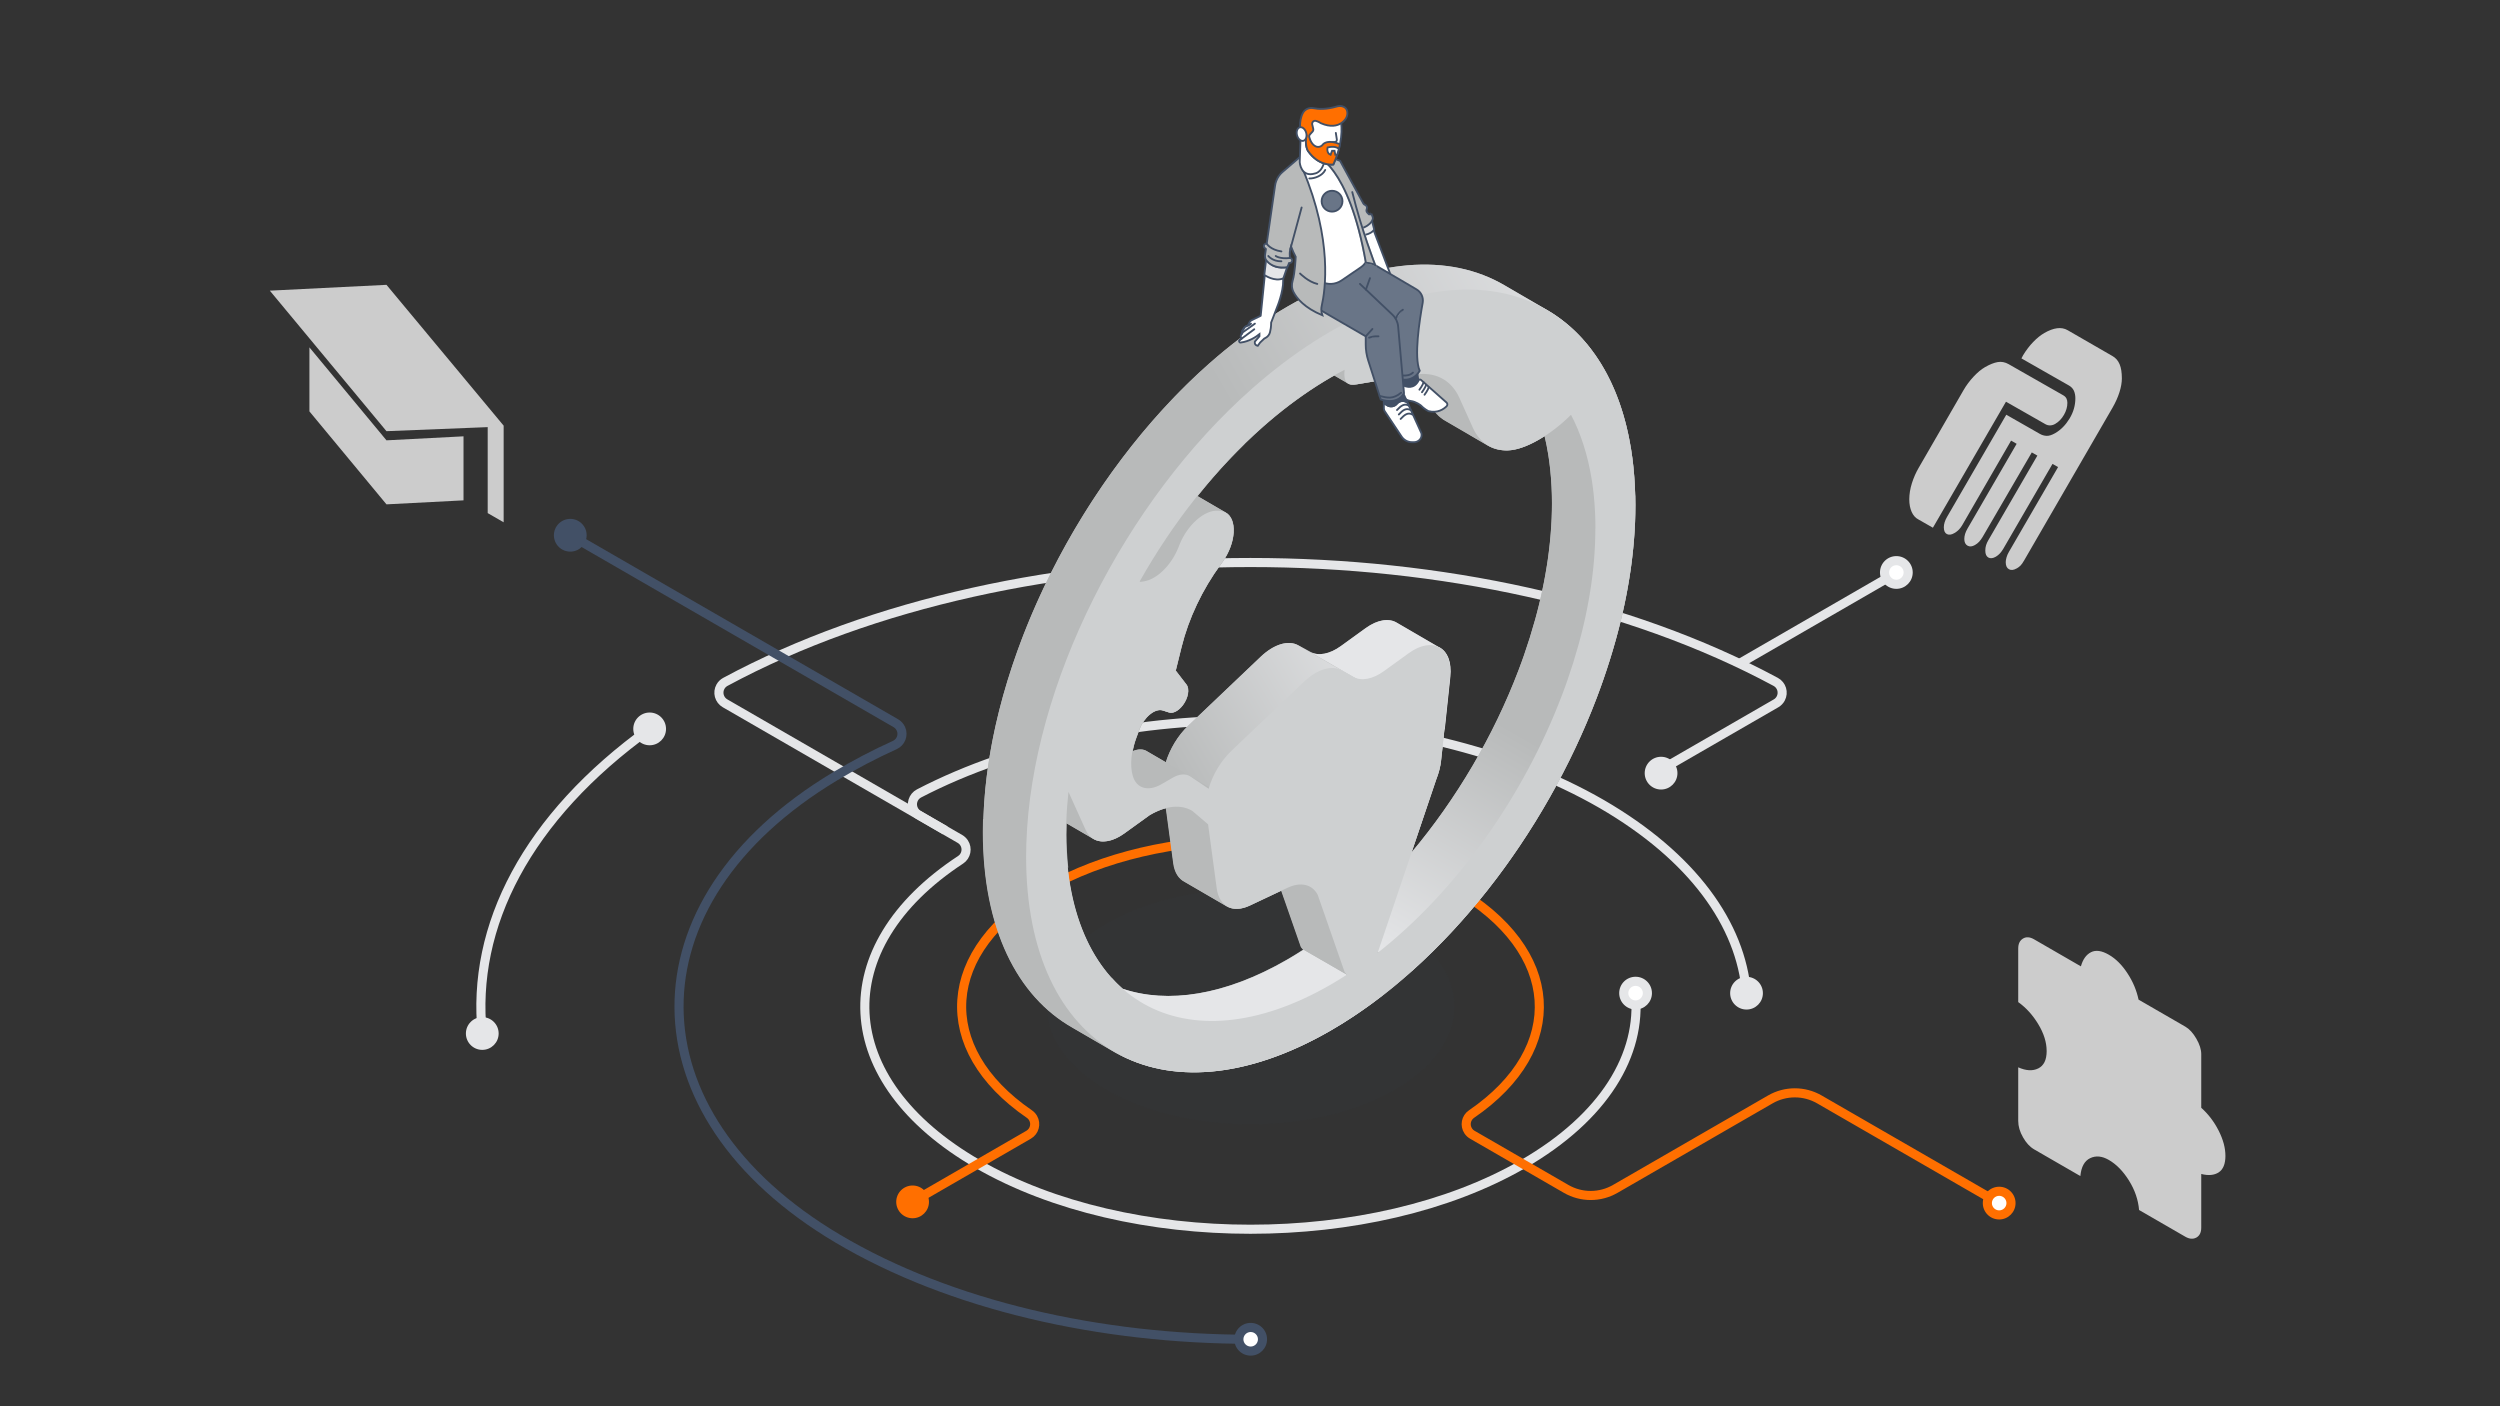 <?xml version="1.0" encoding="UTF-8"?><svg xmlns="http://www.w3.org/2000/svg" xmlns:xlink="http://www.w3.org/1999/xlink" viewBox="0 0 1000 562.5"><rect x="0" y="0" width="1000" height="562.5" fill="#333333" stroke="none"/><defs><style>.cls-1,.cls-2,.cls-3,.cls-4,.cls-5{fill:none;}.cls-2,.cls-3,.cls-4{stroke-width:3.64px;}.cls-2,.cls-3,.cls-4,.cls-6,.cls-7,.cls-8,.cls-9,.cls-10,.cls-11,.cls-5{stroke-miterlimit:10;}.cls-2,.cls-6,.cls-7,.cls-8,.cls-9,.cls-11,.cls-5,.cls-12,.cls-13{stroke:#425066;}.cls-3{stroke:#e5e6e8;}.cls-4{stroke:#ff6f00;}.cls-14{fill:#3a485f;opacity:.05;}.cls-15{fill:url(#linear-gradient);}.cls-16,.cls-6{fill:#fff;}.cls-17,.cls-7{fill:#e5e6e8;}.cls-18,.cls-12{fill:#ff6f00;}.cls-19,.cls-9,.cls-10{fill:#b8baba;}.cls-20{fill:#ced0d1;}.cls-21{fill:#ccc;}.cls-22,.cls-11{fill:#425066;}.cls-23{fill:url(#linear-gradient-3);}.cls-24{fill:url(#linear-gradient-2);}.cls-6,.cls-7,.cls-8,.cls-9,.cls-10,.cls-11,.cls-5,.cls-12,.cls-13{stroke-linecap:round;stroke-width:.75px;}.cls-8,.cls-13{fill:#697587;}.cls-10{stroke:#b8baba;}.cls-12,.cls-13{stroke-linejoin:round;}</style><linearGradient id="linear-gradient" x1="563.94" y1="267.97" x2="474.73" y2="319.47" gradientTransform="matrix(1, 0, 0, 1, 0, 0)" gradientUnits="userSpaceOnUse"><stop offset="0" stop-color="#e5e6e8"/><stop offset="1" stop-color="#b8baba"/></linearGradient><linearGradient id="linear-gradient-2" x1="641.62" y1="95.88" x2="500.45" y2="177.39" xlink:href="#linear-gradient"/><linearGradient id="linear-gradient-3" x1="531.19" y1="369.29" x2="583.16" y2="279.28" xlink:href="#linear-gradient"/></defs><g id="Footer"><g><path class="cls-3" d="M192.91,413.42c-4.47-42.9,17.84-86.54,66.95-121.86m118.24,40.58l-10.66-6.17c-.81-.46-1.48-1.15-1.91-1.98-1.26-2.39-.33-5.35,2.06-6.61,77.95-40.5,198.06-39.09,273.09,4.22,36.38,21.1,55.69,48.16,57.93,75.66"/><path class="cls-3" d="M663.56,308.37l46.85-27.03c.8-.46,1.45-1.13,1.88-1.94,1.28-2.39,.38-5.37-2.01-6.65-118.22-63.66-302.01-63.66-420.14,0-.81,.44-1.48,1.09-1.93,1.88-1.35,2.35-.53,5.35,1.82,6.7l93.96,54.25c.65,.38,1.2,.9,1.62,1.52,1.5,2.26,.9,5.31-1.36,6.81-53.29,34.98-51,88.32,6.86,121.71,60.24,34.77,157.91,34.77,218.14,0,32.5-18.77,47.47-43.81,44.89-68.39"/><path class="cls-2" d="M228.11,214.1l130.24,75.19c.89,.52,1.6,1.3,2.02,2.24,1.11,2.48,0,5.38-2.47,6.49-8.18,3.7-16.14,7.88-23.84,12.49-83.83,50.36-83.05,135.08,1.05,184.95,45.27,26.85,105.14,40.25,165.16,40.25"/><path class="cls-4" d="M799.64,481.24l-71.88-41.47c-6.08-3.51-13.57-3.51-19.64,0l-62.02,35.79c-6.08,3.51-13.57,3.51-19.64,0l-37.52-21.66c-.65-.37-1.2-.88-1.62-1.5-1.52-2.24-.93-5.28,1.31-6.79,38.27-26.21,36.01-65.44-6.73-90.12-45.2-26.04-118.29-26.04-163.42,0-42.76,24.64-44.94,63.91-6.75,90.12,.62,.42,1.13,.97,1.5,1.61,1.35,2.34,.55,5.33-1.79,6.68l-46.49,26.85"/><g><path class="cls-16" d="M500.27,540.44c-2.61,0-4.73-2.12-4.73-4.73s2.12-4.73,4.73-4.73,4.73,2.12,4.73,4.73-2.12,4.73-4.73,4.73Z"/><path class="cls-22" d="M500.27,532.8c1.6,0,2.91,1.31,2.91,2.91s-1.31,2.91-2.91,2.91-2.91-1.31-2.91-2.91,1.31-2.91,2.91-2.91m0-3.64c-3.62,0-6.55,2.93-6.55,6.55s2.93,6.55,6.55,6.55,6.55-2.93,6.55-6.55-2.93-6.55-6.55-6.55h0Z"/></g><circle class="cls-18" cx="365.04" cy="480.75" r="6.55"/><g><path class="cls-16" d="M799.67,485.97c-2.61,0-4.73-2.12-4.73-4.73s2.12-4.73,4.73-4.73,4.73,2.12,4.73,4.73-2.12,4.73-4.73,4.73Z"/><path class="cls-18" d="M799.67,478.33c1.6,0,2.91,1.31,2.91,2.91s-1.31,2.91-2.91,2.91-2.91-1.31-2.91-2.91,1.31-2.91,2.91-2.91m0-3.64c-3.62,0-6.55,2.93-6.55,6.55s2.93,6.55,6.55,6.55,6.55-2.93,6.55-6.55-2.93-6.55-6.55-6.55h0Z"/></g><g><path class="cls-16" d="M654.23,401.98c-2.61,0-4.73-2.12-4.73-4.73s2.12-4.73,4.73-4.73,4.73,2.12,4.73,4.73-2.12,4.73-4.73,4.73Z"/><path class="cls-17" d="M654.23,394.34c1.6,0,2.91,1.31,2.91,2.91s-1.31,2.91-2.91,2.91-2.91-1.31-2.91-2.91,1.31-2.91,2.91-2.91m0-3.64c-3.62,0-6.55,2.93-6.55,6.55s2.93,6.55,6.55,6.55,6.55-2.93,6.55-6.55-2.93-6.55-6.55-6.55h0Z"/></g><circle class="cls-17" cx="664.43" cy="309.26" r="6.55"/><circle class="cls-17" cx="259.86" cy="291.56" r="6.55"/><circle class="cls-17" cx="192.91" cy="413.4" r="6.55"/></g><circle class="cls-22" cx="228.11" cy="214.1" r="6.55"/><circle class="cls-17" cx="698.61" cy="397.27" r="6.55"/><path class="cls-3" d="M758.54,229.17l-62.77,36.24"/><g><path class="cls-16" d="M758.54,233.72c-2.61,0-4.73-2.12-4.73-4.73s2.12-4.73,4.73-4.73,4.73,2.12,4.73,4.73-2.12,4.73-4.73,4.73Z"/><path class="cls-17" d="M758.54,226.08c1.6,0,2.91,1.31,2.91,2.91s-1.31,2.91-2.91,2.91-2.91-1.31-2.91-2.91,1.31-2.91,2.91-2.91m0-3.64c-3.62,0-6.55,2.93-6.55,6.55s2.93,6.55,6.55,6.55,6.55-2.93,6.55-6.55-2.93-6.55-6.55-6.55h0Z"/></g><path class="cls-21" d="M806.65,227.37c-1.2,.7-2.23,.8-3.08,.32s-1.28-1.42-1.28-2.8c0-.57,.11-1.22,.32-1.95s.53-1.47,.96-2.2l19.66-33.91-2.23-1.27-19.66,33.91c-.43,.73-.89,1.37-1.38,1.9-.5,.53-1.03,.96-1.59,1.29-1.2,.7-2.21,.81-3.03,.35-.81-.46-1.22-1.39-1.22-2.77,0-.81,.11-1.55,.32-2.2s.5-1.28,.85-1.89l19.66-33.91-2.23-1.27-19.66,33.79c-.43,.73-.89,1.36-1.38,1.9s-1.06,.98-1.7,1.35c-1.13,.65-2.13,.74-2.98,.25s-1.28-1.38-1.28-2.68c0-.65,.11-1.32,.32-2.01,.21-.69,.53-1.4,.96-2.14l19.66-33.91-2.23-1.27-19.56,33.85c-.35,.61-.78,1.18-1.28,1.71s-1.1,1-1.81,1.41c-1.2,.7-2.21,.83-3.03,.41-.81-.42-1.22-1.33-1.22-2.71,0-.65,.11-1.32,.32-2.01,.21-.69,.53-1.4,.96-2.14l23.7-40.88,13.5,7.7c.78,.44,1.65,.7,2.6,.75s2.11-.3,3.45-1.08c2.27-1.31,4.18-3.25,5.74-5.81s2.34-5.27,2.34-8.12c0-1.14-.19-2.14-.58-3.02-.39-.87-1.05-1.57-1.97-2.1l-19.02-10.85,.64-1.22c1.2-2,2.55-3.77,4.04-5.32,1.49-1.55,2.98-2.75,4.46-3.61,1.84-1.06,3.54-1.7,5.1-1.91,1.56-.21,2.98,.05,4.25,.78l17.96,10.36c1.28,.73,2.21,1.81,2.82,3.25s.9,3.34,.9,5.7c0,1.63-.32,3.46-.96,5.49-.64,2.03-1.56,4.09-2.76,6.17l-35.39,61.16c-.57,.98-1.06,1.67-1.49,2.08s-.92,.78-1.49,1.1Zm-33.48-16.28l-5.74-3.27c-1.2-.61-2.13-1.62-2.76-3.04-.64-1.42-.96-3.11-.96-5.06s.35-4.27,1.06-6.47,1.59-4.21,2.66-6.05l17.96-31.1c1.13-1.96,2.48-3.77,4.04-5.44,1.56-1.67,3.08-2.94,4.57-3.8,1.91-1.1,3.61-1.78,5.1-2.03,1.49-.25,2.94,.03,4.36,.84l21.79,12.42c.64,.36,1.08,.8,1.33,1.31,.25,.51,.37,1.09,.37,1.74,0,1.63-.46,3.23-1.38,4.82s-2.09,2.79-3.51,3.61c-.64,.37-1.29,.56-1.97,.59s-1.33-.15-1.97-.51l-15.73-8.97-29.23,50.41Z"/><path class="cls-21" d="M195.08,205.24v-34.39l-40.49,1.62-46.66-56.21,46.66-2.33,46.87,56.33v38.66l-6.38-3.68Zm-40.49-3.5l-30.82-37.18v-25.61l30.82,37.18,30.82-1.6v25.61l-30.82,1.6Z"/><path class="cls-21" d="M832.15,470.43l-18.49-10.68c-1.7-.98-3.19-2.59-4.46-4.83-1.28-2.24-1.91-4.42-1.91-6.53v-21.46c3.12,1.39,5.79,1.54,8.02,.43,2.23-1.11,3.35-3.41,3.35-6.91,0-3.5-1.12-7.09-3.35-10.77-2.23-3.69-4.91-6.63-8.02-8.84v-21.46c0-1.87,.64-3.19,1.91-3.96,1.28-.77,2.76-.66,4.46,.32l18.7,10.8c.78-2.8,2.13-4.69,4.04-5.66,1.91-.97,4.29-.63,7.12,1s5.24,4.06,7.44,7.4c2.2,3.34,3.68,6.86,4.46,10.57l18.7,10.8c1.63,.94,3.1,2.54,4.41,4.8s1.97,4.33,1.97,6.2v21.46c2.83,2.53,5.15,5.58,6.96,9.14,1.81,3.56,2.71,6.93,2.71,10.1s-.9,5.45-2.71,6.61c-1.81,1.15-4.13,1.36-6.96,.62v21.46c0,1.95-.66,3.28-1.97,3.99-1.31,.71-2.78,.59-4.41-.35l-18.49-10.68c-.35-4.11-1.7-8.03-4.04-11.78-2.34-3.75-5.03-6.5-8.08-8.26-2.69-1.55-5.17-1.79-7.44-.7-2.27,1.09-3.58,3.48-3.93,7.18Z"/></g><g id="Main"><g><ellipse class="cls-14" cx="500.27" cy="402.67" rx="81.52" ry="47.07"/><g><path class="cls-19" d="M654.09,198.26c0-.36-.03-.71-.04-1.06-.03-.89-.06-1.79-.1-2.67-.02-.39-.04-.77-.07-1.15-.05-.85-.1-1.7-.16-2.53-.03-.36-.06-.72-.09-1.08-.07-.87-.15-1.73-.23-2.58-.03-.3-.06-.6-.09-.9-.1-.92-.21-1.84-.32-2.75-.03-.22-.06-.43-.09-.65-.14-1.02-.28-2.02-.44-3.02-.02-.1-.03-.2-.05-.3-4.28-26.59-16.37-45.62-33.7-55.63-.14-.08-.29-.17-.43-.25-.14-.08-.29-.17-.43-.25-.14-.08-.29-.17-.43-.25-.14-.08-.29-.17-.43-.25-.14-.08-.29-.17-.43-.25-.14-.08-.29-.17-.43-.25-.14-.08-.29-.17-.43-.25-.14-.08-.29-.17-.43-.25-.14-.08-.29-.17-.43-.25-.14-.08-.29-.17-.43-.25-.14-.08-.29-.17-.43-.25-.14-.08-.29-.17-.43-.25-.14-.08-.29-.17-.43-.25-.14-.08-.29-.17-.43-.25-.14-.08-.29-.17-.43-.25-.14-.08-.29-.17-.43-.25-.14-.08-.29-.17-.43-.25-.14-.08-.29-.17-.43-.25-.14-.08-.29-.17-.43-.25-.14-.08-.29-.17-.43-.25-.14-.08-.29-.17-.43-.25-.14-.08-.29-.17-.43-.25-.14-.08-.29-.17-.43-.25-.14-.08-.29-.17-.43-.25-.14-.08-.29-.17-.43-.25-.14-.08-.29-.17-.43-.25-.14-.08-.29-.17-.43-.25-.14-.08-.29-.17-.43-.25-.14-.08-.29-.17-.43-.25-.14-.08-.29-.17-.43-.25-.14-.08-.29-.17-.43-.25-.14-.08-.29-.17-.43-.25-.14-.08-.29-.17-.43-.25-.14-.08-.29-.17-.43-.25-.14-.08-.29-.17-.43-.25-.14-.08-.29-.17-.43-.25-.14-.08-.29-.17-.43-.25-.14-.08-.29-.17-.43-.25-.14-.08-.29-.17-.43-.25-22.1-13.02-52.85-11.26-86.86,8.37-1.07,.62-2.13,1.25-3.19,1.89-.31,.19-.61,.38-.92,.57-.75,.46-1.51,.93-2.26,1.41-.34,.22-.69,.45-1.03,.67-.71,.46-1.43,.92-2.13,1.39-.34,.23-.67,.46-1.01,.69-.71,.48-1.43,.96-2.14,1.46-.31,.22-.62,.44-.93,.66-.74,.52-1.47,1.04-2.21,1.57-.28,.2-.55,.41-.82,.61-.77,.56-1.53,1.13-2.29,1.7-.24,.18-.48,.37-.72,.56-.79,.61-1.59,1.22-2.38,1.84-.2,.16-.39,.32-.59,.47-.83,.66-1.66,1.33-2.49,2-.15,.13-.31,.26-.46,.38-.87,.72-1.74,1.44-2.6,2.17-.1,.09-.21,.18-.31,.27-.92,.78-1.83,1.57-2.74,2.37-.05,.04-.1,.09-.15,.13-50.68,44.72-88.37,118.47-90.37,182.08,0,.19-.01,.39-.02,.58-.04,1.57-.07,3.14-.07,4.69h0c0,38.7,13.71,65.82,35.85,78.35,.14,.08,.29,.17,.43,.25,.14,.08,.29,.17,.43,.25,.14,.08,.29,.17,.43,.25,.14,.08,.29,.17,.43,.25,.14,.08,.29,.17,.43,.25,.14,.08,.29,.17,.43,.25,.14,.08,.29,.17,.43,.25,.14,.08,.29,.17,.43,.25,.14,.08,.29,.17,.43,.25,.14,.08,.29,.17,.43,.25,.14,.08,.29,.17,.43,.25,.14,.08,.29,.17,.43,.25,.14,.08,.29,.17,.43,.25,.14,.08,.29,.17,.43,.25,.14,.08,.29,.17,.43,.25,.14,.08,.29,.17,.43,.25,.14,.08,.29,.17,.43,.25,.14,.08,.29,.17,.43,.25,.14,.08,.29,.17,.43,.25,.14,.08,.29,.17,.43,.25,.14,.08,.29,.17,.43,.25,.14,.08,.29,.17,.43,.25,.14,.08,.29,.17,.43,.25,.14,.08,.29,.17,.43,.25,.14,.08,.29,.17,.43,.25,.14,.08,.29,.17,.43,.25,.14,.08,.29,.17,.43,.25,.14,.08,.29,.17,.43,.25,.14,.08,.29,.17,.43,.25,.14,.08,.29,.17,.43,.25,.14,.08,.29,.17,.43,.25,.14,.08,.29,.17,.43,.25,.14,.08,.29,.17,.43,.25,.14,.08,.29,.17,.43,.25,.14,.08,.29,.17,.43,.25,.14,.08,.29,.17,.43,.25,.14,.08,.29,.17,.43,.25,.14,.08,.29,.17,.43,.25,.14,.08,.29,.17,.43,.25,22.07,12.74,52.64,10.88,86.43-8.63,45.77-26.43,85.65-78.42,106.47-133.27l.03-.09c.41-1.07,.8-2.14,1.19-3.21,.03-.09,.07-.18,.1-.27,.38-1.04,.75-2.09,1.12-3.14,.03-.09,.06-.17,.09-.26,1.85-5.31,3.52-10.64,5-15.97,.09-.31,.18-.62,.26-.94,.21-.77,.42-1.55,.62-2.32,.11-.43,.23-.86,.34-1.29,.18-.72,.36-1.44,.54-2.15,.12-.49,.24-.98,.36-1.47,.16-.68,.32-1.36,.48-2.04,.12-.53,.24-1.06,.36-1.58,.15-.65,.29-1.3,.43-1.96,.12-.56,.23-1.12,.35-1.68,.13-.62,.26-1.25,.38-1.87,.12-.61,.23-1.22,.35-1.83,.11-.58,.22-1.15,.32-1.73,.15-.83,.29-1.67,.43-2.5,.11-.66,.22-1.31,.32-1.97,.13-.85,.26-1.69,.39-2.54,.07-.49,.13-.97,.2-1.46,.1-.7,.19-1.41,.28-2.11,.06-.51,.12-1.02,.18-1.53,.08-.68,.16-1.35,.23-2.03,.06-.52,.11-1.03,.16-1.54,.07-.67,.13-1.34,.19-2.01,.04-.51,.09-1.01,.13-1.52,.05-.68,.1-1.36,.15-2.04,.03-.49,.07-.99,.1-1.48,.04-.7,.08-1.4,.11-2.1,.02-.46,.05-.93,.07-1.39,.03-.77,.05-1.53,.07-2.3,.01-.39,.03-.78,.03-1.17,.02-1.13,.04-2.26,.04-3.39v-.05c0-1.27-.02-2.53-.05-3.78Zm-66.61-24.53c.14,.08,.29,.17,.43,.25,.14,.08,.29,.17,.43,.25,.14,.08,.29,.17,.43,.25,.14,.08,.29,.17,.43,.25,.14,.08,.29,.17,.43,.25,.14,.08,.29,.17,.43,.25,.14,.08,.29,.17,.43,.25,.14,.08,.29,.17,.43,.25,.14,.08,.29,.17,.43,.25,.14,.08,.29,.17,.43,.25,.14,.08,.29,.17,.43,.25,.14,.08,.29,.17,.43,.25,.14,.08,.29,.17,.43,.25,.14,.08,.29,.17,.43,.25,.14,.08,.29,.17,.43,.25,.14,.08,.29,.17,.43,.25,.14,.08,.29,.17,.43,.25,.14,.08,.29,.17,.43,.25,2.24,1.31,4.86,1.98,7.78,1.93,4.22-.08,9.56-2.33,14.82-5.73,.57,2.36,1.05,4.81,1.46,7.33,.01,.09,.03,.17,.04,.26,.14,.87,.26,1.74,.38,2.62,.03,.19,.05,.38,.07,.56,.1,.79,.19,1.58,.28,2.39,.03,.26,.06,.52,.08,.78,.07,.74,.14,1.49,.2,2.24,.03,.31,.05,.62,.08,.93,.05,.73,.1,1.46,.14,2.2,.02,.33,.04,.67,.06,1,.04,.77,.06,1.54,.09,2.32,0,.31,.02,.61,.03,.92,.03,1.09,.04,2.18,.04,3.29v.04c0,.98-.01,1.96-.03,2.95,0,.34-.02,.68-.03,1.02-.02,.66-.04,1.33-.06,2-.02,.4-.04,.8-.06,1.21-.03,.61-.06,1.21-.1,1.82-.03,.43-.06,.86-.09,1.28-.04,.59-.08,1.18-.13,1.77-.04,.44-.07,.88-.11,1.32-.05,.58-.11,1.16-.16,1.75-.04,.45-.09,.89-.14,1.34-.06,.59-.13,1.17-.2,1.76-.05,.44-.1,.88-.16,1.33-.08,.61-.16,1.22-.24,1.83-.06,.42-.11,.84-.17,1.26-.11,.73-.22,1.47-.34,2.21-.09,.57-.18,1.14-.28,1.71-.12,.72-.24,1.45-.37,2.17-.09,.5-.19,1-.28,1.5-.1,.53-.2,1.06-.3,1.59-.11,.54-.22,1.08-.33,1.62-.1,.49-.2,.97-.3,1.46-.12,.57-.25,1.13-.37,1.7-.1,.46-.2,.92-.31,1.38-.14,.59-.27,1.18-.42,1.77-.1,.42-.21,.85-.31,1.27-.15,.62-.31,1.25-.47,1.87-.1,.37-.19,.75-.29,1.12-.18,.67-.35,1.34-.54,2.02-.07,.27-.15,.54-.23,.81-1.28,4.63-2.73,9.26-4.34,13.88-.03,.08-.05,.15-.08,.23-.32,.91-.64,1.82-.97,2.72-.03,.08-.06,.16-.09,.24-.34,.93-.69,1.86-1.04,2.79l-.03,.08c-9.93,26.14-24.84,51.53-42.84,72.92l9.89-29.25c1.02-2.56,1.69-5.15,1.94-7.58l3.56-33.41c.64-6.01-1.19-10.17-4.41-11.87-.14-.09-.29-.17-.43-.25-.14-.09-.29-.17-.43-.25-.14-.09-.29-.17-.43-.25-.14-.09-.29-.17-.43-.25-.14-.09-.29-.17-.43-.25-.14-.09-.29-.17-.43-.25-.14-.09-.29-.17-.43-.25-.14-.09-.29-.17-.43-.25-.14-.09-.29-.17-.43-.25-.14-.09-.29-.17-.43-.25-.14-.09-.29-.17-.43-.25-.14-.09-.29-.17-.43-.25-.14-.09-.29-.17-.43-.25-.14-.09-.29-.17-.43-.25-.14-.09-.29-.17-.43-.25-.14-.09-.29-.17-.43-.25-.14-.09-.29-.17-.43-.25-.14-.09-.29-.17-.43-.25-.14-.09-.29-.17-.43-.25-.14-.09-.29-.17-.43-.25-.14-.09-.29-.17-.43-.25-.14-.09-.29-.17-.43-.25-.14-.09-.29-.17-.43-.25-.14-.09-.29-.17-.43-.25-.14-.09-.29-.17-.43-.25-.14-.09-.29-.17-.43-.25-.14-.09-.29-.17-.43-.25-.14-.09-.29-.17-.43-.25-.14-.09-.29-.17-.43-.25-.14-.09-.29-.17-.43-.25-.14-.09-.29-.17-.43-.25-.14-.09-.29-.17-.43-.25-.14-.09-.29-.17-.43-.25-.14-.09-.29-.17-.43-.25-.14-.09-.29-.17-.43-.25-.14-.09-.29-.17-.43-.25-.14-.09-.29-.17-.43-.25-.14-.09-.29-.17-.43-.25-.14-.09-.29-.17-.43-.25-3.1-1.94-7.65-1.43-12.58,2.13l-9.88,7.15c-4.51,3.26-9.03,4.11-12.27,2.32l-4.75-2.64c-3.95-2.18-9.72-.42-14.98,4.59l-28.96,27.55c-4.17,3.96-7.36,9.34-8.99,14.65l-.04-.02-.08-.05c-.11-.08-.24-.13-.35-.2l-.08-.05c-.11-.08-.24-.13-.35-.2l-.08-.05c-.11-.08-.24-.13-.35-.2l-.08-.05c-.11-.08-.24-.13-.35-.2l-.08-.05c-.11-.08-.24-.13-.35-.2l-.08-.05c-.11-.08-.24-.13-.35-.2l-.08-.05c-.11-.08-.24-.13-.35-.2l-.08-.05c-.11-.08-.24-.13-.35-.2l-.08-.05c-.11-.08-.24-.13-.35-.2l-.08-.05c-.11-.08-.24-.13-.35-.2l-.08-.05c-.11-.08-.24-.13-.35-.2l-.08-.05c-.11-.08-.24-.13-.35-.2l-.08-.05c-.11-.08-.24-.13-.35-.2l-.08-.05c-.11-.08-.24-.13-.35-.2l-.08-.05c-.11-.08-.24-.13-.35-.2l-.08-.05c-.11-.08-.24-.13-.35-.2l-.08-.05c-.11-.08-.24-.13-.35-.2l-.08-.05c-1.54-1.05-3.62-1.06-5.86-.11,.34-1.78,.84-3.61,1.53-5.46l1.2-3.22c1.84-4.95,6.28-8.58,9.32-7.63l2.57,.82c1.58,.5,3.76-.65,5.45-2.86,2.17-2.84,2.84-6.52,1.5-8.28l-4.31-5.6s1.06-4.3,2.33-9.44c2.81-11.39,8.31-23,15.7-33.08l.4-.54c5.91-8.06,6.25-17.78,1.38-20.27-.14-.09-.28-.17-.43-.25-.14-.09-.28-.17-.43-.25-.14-.09-.28-.17-.43-.25-.14-.09-.28-.17-.43-.25-.14-.09-.28-.17-.43-.25-.14-.09-.28-.17-.43-.25-.14-.09-.28-.17-.43-.25-.14-.09-.28-.17-.43-.25-.14-.09-.28-.17-.43-.25-.14-.09-.28-.17-.43-.25-.14-.09-.28-.17-.43-.25-.14-.09-.28-.17-.43-.25-.14-.09-.28-.17-.43-.25-.14-.09-.28-.17-.43-.25-.14-.09-.28-.17-.43-.25-.14-.09-.28-.17-.43-.25-.14-.09-.28-.17-.43-.25-.14-.09-.28-.17-.43-.25-.14-.09-.28-.17-.43-.25-.14-.09-.28-.17-.43-.25-.14-.09-.28-.17-.43-.25-.14-.09-.28-.17-.43-.25-.14-.09-.28-.17-.43-.25-.14-.09-.28-.17-.43-.25-.14-.09-.28-.17-.43-.25-.12-.08-.25-.16-.38-.22,8.11-10.14,16.9-19.48,26.2-27.69,.04-.04,.09-.08,.13-.12,.79-.7,1.58-1.38,2.38-2.06,.09-.08,.18-.16,.27-.23,.75-.64,1.51-1.27,2.26-1.89,.13-.11,.27-.22,.4-.33,.72-.59,1.44-1.17,2.16-1.74,.17-.14,.34-.27,.51-.41,.69-.54,1.38-1.07,2.07-1.6,.21-.16,.42-.32,.63-.48,.66-.5,1.32-.99,1.99-1.48,.24-.18,.48-.35,.72-.53,.64-.46,1.28-.91,1.92-1.37,.27-.19,.54-.38,.81-.57,.62-.43,1.24-.85,1.86-1.27,.29-.2,.59-.4,.88-.6,.62-.41,1.24-.81,1.85-1.21,.3-.19,.59-.39,.89-.58,.65-.41,1.31-.82,1.96-1.22,.27-.16,.53-.33,.8-.5,.92-.56,1.85-1.11,2.77-1.64,.44-.26,.88-.5,1.32-.74,.08,.05,.16,.09,.24,.13,.14,.1,.28,.18,.43,.25,.14,.1,.28,.18,.43,.25,.14,.1,.28,.18,.43,.25,.14,.1,.28,.18,.43,.25,.14,.1,.28,.18,.43,.25,.14,.1,.28,.18,.43,.25,.14,.1,.28,.18,.43,.25,.14,.1,.28,.18,.43,.25,.14,.1,.28,.18,.43,.25,.14,.1,.28,.18,.43,.25,.14,.1,.28,.18,.43,.25,.14,.1,.28,.18,.43,.25,1.29,.93,3.28,.46,4.91,.19l21.8-3.65c.31-.05,.62-.09,.93-.12l5.15,11.43c1.5,3.34,3.75,5.82,6.55,7.31,.14,.08,.29,.17,.43,.25,.14,.08,.29,.17,.43,.25,.14,.08,.29,.17,.43,.25,.14,.08,.29,.17,.43,.25,.14,.08,.29,.17,.43,.25,.14,.08,.29,.17,.43,.25,.14,.08,.29,.17,.43,.25,.14,.08,.29,.17,.43,.25,.14,.08,.29,.17,.43,.25,.14,.08,.29,.17,.43,.25,.14,.08,.29,.17,.43,.25,.14,.08,.29,.17,.43,.25,.14,.08,.29,.17,.43,.25,.14,.08,.29,.17,.43,.25,.14,.08,.29,.17,.43,.25,.14,.08,.29,.17,.43,.25,.14,.08,.29,.17,.43,.25,.14,.08,.29,.17,.43,.25,.14,.08,.29,.17,.43,.25,.14,.08,.29,.17,.43,.25,.14,.08,.29,.17,.43,.25Zm-161.05,159.78h0c0-1.35,.03-2.71,.06-4.08,0-.05,0-.1,0-.15,.14,.08,.28,.17,.42,.24,.14,.09,.28,.17,.43,.25,.14,.09,.28,.17,.43,.25,.14,.09,.28,.17,.43,.25,.14,.09,.28,.17,.43,.25,.14,.09,.28,.17,.43,.25,.14,.09,.28,.17,.43,.25,.14,.09,.28,.17,.43,.25,.14,.09,.28,.17,.43,.25,.14,.09,.28,.17,.43,.25,.14,.09,.28,.17,.43,.25,.14,.09,.28,.17,.43,.25,.14,.09,.28,.17,.43,.25,.14,.09,.28,.17,.43,.25,.14,.09,.28,.17,.43,.25,.14,.09,.28,.17,.43,.25,.14,.09,.28,.17,.43,.25,.14,.09,.28,.17,.43,.25,.14,.09,.28,.17,.43,.25,.14,.09,.28,.17,.43,.25,.14,.09,.28,.17,.43,.25,.14,.09,.28,.17,.43,.25,.14,.09,.28,.17,.43,.25,.14,.09,.28,.17,.43,.25,.14,.09,.28,.17,.43,.25,3.14,1.9,7.69,1.24,12.37-2.13l10.23-7.38c2.21-1.3,4.39-2.21,6.48-2.75l2.98,22.12c.49,3.65,2.14,6.17,4.53,7.37,.14,.09,.28,.18,.43,.25,.14,.09,.28,.18,.43,.25,.14,.09,.28,.18,.43,.25,.14,.09,.28,.18,.43,.25,.14,.09,.28,.18,.43,.25,.14,.09,.28,.18,.43,.25,.14,.09,.28,.18,.43,.25,.14,.09,.28,.18,.43,.25,.14,.09,.28,.18,.43,.25,.14,.09,.28,.18,.43,.25,.14,.09,.28,.18,.43,.25,.14,.09,.28,.18,.43,.25,.14,.09,.28,.18,.43,.25,.14,.09,.28,.18,.43,.25,.14,.09,.28,.18,.43,.25,.14,.09,.28,.18,.43,.25,.14,.09,.28,.18,.43,.25,.14,.09,.28,.18,.43,.25,.14,.09,.28,.18,.43,.25,.14,.09,.28,.18,.43,.25,.14,.09,.28,.18,.43,.25,.14,.09,.28,.18,.43,.25,.14,.09,.28,.18,.43,.25,.14,.09,.28,.18,.43,.25,.14,.09,.28,.18,.43,.25,.14,.09,.28,.18,.43,.25,.14,.09,.28,.18,.43,.25,.14,.09,.28,.18,.43,.25,.14,.09,.28,.18,.43,.25,.14,.09,.28,.18,.43,.25,.14,.09,.28,.18,.43,.25,.14,.09,.28,.18,.43,.25,.14,.09,.28,.18,.43,.25,.14,.09,.28,.18,.43,.25,.14,.09,.28,.18,.43,.25,.14,.09,.28,.18,.43,.25,.14,.09,.28,.18,.43,.25,.14,.09,.28,.18,.43,.25,.14,.09,.28,.18,.43,.25,2.39,1.42,5.61,1.41,9.21-.29l12.66-5.98,7.84,22.49c.24,.45,.95,1.15,.95,1.15-2.15,1.39-4.31,2.72-6.48,3.98-24.93,14.39-47.85,17.73-65.94,11.62-14.15-12.48-22.6-33.66-22.6-61.97Z"/><path class="cls-15" d="M577.76,291.9l-58.52-33.79c-3.95-2.18-9.72-.42-14.98,4.59l-28.96,27.55c-4.17,3.96-7.35,9.33-8.99,14.64l31.8,18.36,78.66-22.12,.98-9.22Z"/><path class="cls-19" d="M546.71,135.18l-53.75,39.83,4.62,2.67c2.44-2.38,4.92-4.7,7.44-6.92,.04-.04,.09-.08,.13-.12,.79-.7,1.58-1.38,2.38-2.06,.09-.08,.18-.16,.27-.23,.75-.64,1.51-1.27,2.26-1.89,.13-.11,.27-.22,.4-.33,.72-.59,1.44-1.17,2.16-1.74,.17-.14,.34-.27,.51-.41,.69-.54,1.38-1.07,2.07-1.6,.21-.16,.42-.32,.63-.48,.66-.5,1.32-.99,1.99-1.48,.24-.18,.48-.35,.72-.53,.64-.46,1.28-.91,1.92-1.37,.27-.19,.54-.38,.81-.57,.62-.43,1.24-.85,1.86-1.27,.29-.2,.59-.4,.88-.6,.62-.41,1.24-.81,1.85-1.21,.3-.19,.59-.39,.89-.58,.65-.41,1.31-.82,1.96-1.22,.27-.16,.53-.33,.8-.5,.92-.56,1.85-1.11,2.77-1.64,.44-.26,.88-.5,1.32-.74,.08,.05,.16,.09,.24,.13,.14,.1,.28,.18,.43,.25,.14,.1,.28,.18,.43,.25,.14,.1,.28,.18,.43,.25,.14,.1,.28,.18,.43,.25,.14,.1,.28,.18,.43,.25,.14,.1,.28,.18,.43,.25,.14,.1,.28,.18,.43,.25,.14,.1,.28,.18,.43,.25,.14,.1,.28,.18,.43,.25,.14,.1,.28,.18,.43,.25,.14,.1,.28,.18,.43,.25,.14,.1,.28,.18,.43,.25,1.29,.93,3.28,.46,4.91,.19l21.8-3.65c.31-.05,.62-.09,.93-.12l5.15,11.43c1.5,3.34,3.75,5.82,6.55,7.31,.14,.08,.29,.17,.43,.25,.14,.08,.29,.17,.43,.25,.14,.08,.29,.17,.43,.25,.14,.08,.29,.17,.43,.25,.14,.08,.29,.17,.43,.25,.14,.08,.29,.17,.43,.25,.14,.08,.29,.17,.43,.25,.14,.08,.29,.17,.43,.25,.14,.08,.29,.17,.43,.25,.14,.08,.29,.17,.43,.25,.14,.08,.29,.17,.43,.25,.14,.08,.29,.17,.43,.25,.14,.08,.29,.17,.43,.25,.14,.08,.29,.17,.43,.25,.14,.08,.29,.17,.43,.25,.14,.08,.29,.17,.43,.25,.14,.08,.29,.17,.43,.25,.14,.08,.29,.17,.43,.25,.14,.08,.29,.17,.43,.25,.14,.08,.29,.17,.43,.25,.14,.08,.29,.17,.43,.25,.14,.08,.29,.17,.43,.25,.14,.08,.29,.17,.43,.25,.14,.08,.29,.17,.43,.25,.14,.08,.29,.17,.43,.25,.14,.08,.29,.17,.43,.25,.14,.08,.29,.17,.43,.25,.14,.08,.29,.17,.43,.25,.14,.08,.29,.17,.43,.25,.14,.08,.29,.17,.43,.25,.14,.08,.29,.17,.43,.25,.14,.08,.29,.17,.43,.25,.14,.08,.29,.17,.43,.25,.14,.08,.29,.17,.43,.25,.14,.08,.29,.17,.43,.25,.14,.08,.29,.17,.43,.25,.14,.08,.29,.17,.43,.25,.14,.08,.29,.17,.43,.25,.14,.08,.29,.17,.43,.25,2.24,1.31,4.86,1.98,7.78,1.93,.75-.01,1.54-.12,2.35-.26l23.05-29.98-81.74-14.75Z"/><path class="cls-24" d="M542.02,134.33l4.69,.85,3.12-2.31-3.12,2.31,81.74,14.75,7.92-10.3c-5-6.52-10.93-11.78-17.66-15.67-.14-.08-.29-.17-.43-.25-.14-.08-.29-.17-.43-.25-.14-.08-.29-.17-.43-.25-.14-.08-.29-.17-.43-.25-.14-.08-.29-.17-.43-.25-.14-.08-.29-.17-.43-.25-.14-.08-.29-.17-.43-.25-.14-.08-.29-.17-.43-.25-.14-.08-.29-.17-.43-.25-.14-.08-.29-.17-.43-.25-.14-.08-.29-.17-.43-.25-.14-.08-.29-.17-.43-.25-.14-.08-.29-.17-.43-.25-.14-.08-.29-.17-.43-.25-.14-.08-.29-.17-.43-.25-.14-.08-.29-.17-.43-.25-.14-.08-.29-.17-.43-.25-.14-.08-.29-.17-.43-.25-.14-.08-.29-.17-.43-.25-.14-.08-.29-.17-.43-.25-.14-.08-.29-.17-.43-.25-.14-.08-.29-.17-.43-.25-.14-.08-.29-.17-.43-.25-.14-.08-.29-.17-.43-.25-.14-.08-.29-.17-.43-.25-.14-.08-.29-.17-.43-.25-.14-.08-.29-.17-.43-.25-.14-.08-.29-.17-.43-.25-.14-.08-.29-.17-.43-.25-.14-.08-.29-.17-.43-.25-.14-.08-.29-.17-.43-.25-.14-.08-.29-.17-.43-.25-.14-.08-.29-.17-.43-.25-.14-.08-.29-.17-.43-.25-.14-.08-.29-.17-.43-.25-.14-.08-.29-.17-.43-.25-.14-.08-.29-.17-.43-.25-.14-.08-.29-.17-.43-.25-.14-.08-.29-.17-.43-.25-22.1-13.02-52.85-11.26-86.86,8.37-1.07,.62-2.13,1.25-3.19,1.89-.31,.19-.61,.38-.92,.57-.75,.46-1.51,.93-2.26,1.41-.34,.22-.69,.45-1.03,.67-.71,.46-1.43,.92-2.13,1.39-.34,.23-.67,.46-1.01,.69-.71,.48-1.43,.96-2.14,1.46-.31,.22-.62,.44-.93,.66-.74,.52-1.47,1.04-2.21,1.57-.28,.2-.55,.41-.82,.61-.77,.56-1.53,1.13-2.29,1.7-.24,.18-.48,.37-.72,.56-.79,.61-1.59,1.22-2.38,1.84-.2,.16-.39,.32-.59,.47-.83,.66-1.66,1.33-2.49,2-.15,.13-.31,.26-.46,.38-.87,.72-1.74,1.44-2.6,2.17-.1,.09-.21,.18-.31,.27-.92,.78-1.83,1.57-2.74,2.37-.05,.04-.1,.09-.15,.13-5.37,4.74-10.59,9.82-15.64,15.17l25.02,14.45,53.75-39.83-4.69-.85Z"/><path class="cls-17" d="M575.61,258.89c-.14-.09-.29-.17-.43-.25-.14-.09-.29-.17-.43-.25-.14-.09-.29-.17-.43-.25-.14-.09-.29-.17-.43-.25-.14-.09-.29-.17-.43-.25-.14-.09-.29-.17-.43-.25-.14-.09-.29-.17-.43-.25-.14-.09-.29-.17-.43-.25-.14-.09-.29-.17-.43-.25-.14-.09-.29-.17-.43-.25-.14-.09-.29-.17-.43-.25-.14-.09-.29-.17-.43-.25-.14-.09-.29-.17-.43-.25-.14-.09-.29-.17-.43-.25-.14-.09-.29-.17-.43-.25-.14-.09-.29-.17-.43-.25-.14-.09-.29-.17-.43-.25-.14-.09-.29-.17-.43-.25-.14-.09-.29-.17-.43-.25-.14-.09-.29-.17-.43-.25-.14-.09-.29-.17-.43-.25-.14-.09-.29-.17-.43-.25-.14-.09-.29-.17-.43-.25-.14-.09-.29-.17-.43-.25-.14-.09-.29-.17-.43-.25-.14-.09-.29-.17-.43-.25-.14-.09-.29-.17-.43-.25-.14-.09-.29-.17-.43-.25-.14-.09-.29-.17-.43-.25-.14-.09-.29-.17-.43-.25-.14-.09-.29-.17-.43-.25-.14-.09-.29-.17-.43-.25-.14-.09-.29-.17-.43-.25-.14-.09-.29-.17-.43-.25-.14-.09-.29-.17-.43-.25-.14-.09-.29-.17-.43-.25-.14-.09-.29-.17-.43-.25-.14-.09-.29-.17-.43-.25-.14-.09-.29-.17-.43-.25-3.1-1.94-7.65-1.43-12.58,2.13l-9.88,7.15c-4.51,3.26-9.03,4.11-12.27,2.32l-4.75-2.64,58.52,33.79,2.25-21.13c.64-6.01-1.19-10.17-4.41-11.87Z"/><path class="cls-19" d="M427.15,347.06l-33.94-19.59c0,.19-.01,.39-.02,.58-.04,1.57-.07,3.14-.07,4.69h0c0,38.7,13.71,65.82,35.85,78.35,.14,.08,.29,.17,.43,.25,.14,.08,.29,.17,.43,.25,.14,.08,.29,.17,.43,.25,.14,.08,.29,.17,.43,.25,.14,.08,.29,.17,.43,.25,.14,.08,.29,.17,.43,.25,.14,.08,.29,.17,.43,.25,.14,.08,.29,.17,.43,.25,.14,.08,.29,.17,.43,.25,.14,.08,.29,.17,.43,.25,.14,.08,.29,.17,.43,.25,.14,.08,.29,.17,.43,.25,.14,.08,.29,.17,.43,.25,.14,.08,.29,.17,.43,.25,.14,.08,.29,.17,.43,.25,.14,.08,.29,.17,.43,.25,.14,.08,.29,.17,.43,.25,.14,.08,.29,.17,.43,.25,.14,.08,.29,.17,.43,.25,.14,.08,.29,.17,.43,.25,.14,.08,.29,.17,.43,.25,.14,.08,.29,.17,.43,.25,.14,.08,.29,.17,.43,.25,.14,.08,.29,.17,.43,.25,.14,.08,.29,.17,.43,.25,.14,.08,.29,.17,.43,.25,.14,.08,.29,.17,.43,.25,.14,.08,.29,.17,.43,.25,.14,.08,.29,.17,.43,.25,.14,.08,.29,.17,.43,.25,.14,.08,.29,.17,.43,.25,.14,.08,.29,.17,.43,.25,.14,.08,.29,.17,.43,.25,.14,.08,.29,.17,.43,.25,.14,.08,.29,.17,.43,.25,.14,.08,.29,.17,.43,.25,.14,.08,.29,.17,.43,.25,.14,.08,.29,.17,.43,.25,.14,.08,.29,.17,.43,.25,.97,.56,1.95,1.08,2.95,1.58l-4.35-31.52c-9.23-10.39-15.34-25.2-17.31-43.85Z"/><path class="cls-17" d="M521.45,379.88c-2.14,1.39-4.3,2.72-6.48,3.98-24.93,14.4-47.85,17.73-65.94,11.62-1.6-1.41-3.12-2.94-4.57-4.58l4.35,31.52c21.81,10.96,51.17,8.44,83.48-10.21,7.1-4.1,14.05-8.81,20.82-14.06l-31.66-18.28Z"/><g><polygon class="cls-1" points="510.42 357.3 513.69 359.19 512.66 356.24 510.42 357.3"/><path class="cls-19" d="M466.31,304.89h-.04l-.08-.06c-.11-.08-.24-.13-.35-.2l-.08-.05c-.11-.08-.24-.13-.35-.2l-.08-.05c-.11-.08-.24-.13-.35-.2l-.08-.05c-.11-.08-.24-.13-.35-.2l-.08-.05c-.11-.08-.24-.13-.35-.2l-.08-.05c-.11-.08-.24-.13-.35-.2l-.08-.05c-.11-.08-.24-.13-.35-.2l-.08-.05c-.11-.08-.24-.13-.35-.2l-.08-.05c-.11-.08-.24-.13-.35-.2l-.08-.05c-.11-.08-.24-.13-.35-.2l-.08-.05c-.11-.08-.24-.13-.35-.2l-.08-.05c-.11-.08-.24-.13-.35-.2l-.08-.05c-.11-.08-.24-.13-.35-.2l-.08-.05c-.11-.08-.24-.13-.35-.2l-.08-.05c-.11-.08-.24-.13-.35-.2l-.08-.05c-.11-.08-.24-.13-.35-.2l-.08-.05c-.11-.08-.24-.13-.35-.2l-.08-.05c-1.54-1.05-3.62-1.06-5.86-.11,.34-1.78,.84-3.61,1.53-5.46l1.2-3.22c1.84-4.95,6.28-8.58,9.32-7.63l2.57,.82c1.58,.5,3.76-.65,5.45-2.86,2.17-2.84,2.84-6.52,1.5-8.28l-4.31-5.6s1.06-4.3,2.33-9.44c2.81-11.39,8.31-23,15.7-33.08l.4-.54c5.91-8.06,6.25-17.78,1.38-20.27-.14-.09-.28-.17-.43-.25-.14-.09-.28-.17-.43-.25-.14-.09-.28-.17-.43-.25-.14-.09-.28-.17-.43-.25-.14-.09-.28-.17-.43-.25-.14-.09-.28-.17-.43-.25-.14-.09-.28-.17-.43-.25-.14-.09-.28-.17-.43-.25-.14-.09-.28-.17-.43-.25-.14-.09-.28-.17-.43-.25-.14-.09-.28-.17-.43-.25-.14-.09-.28-.17-.43-.25-.14-.09-.28-.17-.43-.25-.14-.09-.28-.17-.43-.25-.14-.09-.28-.17-.43-.25-.14-.09-.28-.17-.43-.25-.14-.09-.28-.17-.43-.25-.14-.09-.28-.17-.43-.25-.14-.09-.28-.17-.43-.25-.14-.09-.28-.17-.43-.25-.14-.09-.28-.17-.43-.25-.14-.09-.28-.17-.43-.25-.14-.09-.28-.17-.43-.25-.14-.09-.28-.17-.43-.25-.14-.09-.28-.17-.43-.25-.12-.08-.25-.16-.38-.22,5.91-7.39,12.19-14.35,18.76-20.77l-29.64-17.11c-42.61,45.09-72.94,110.04-74.73,166.91l33.94,19.59c-.46-4.32-.71-8.83-.71-13.55,0-1.35,.03-2.71,.06-4.08,0-.05,0-.1,0-.15,.14,.08,.28,.17,.42,.24,.14,.09,.28,.17,.43,.25,.14,.09,.28,.17,.43,.25,.14,.09,.28,.17,.43,.25,.14,.09,.28,.17,.43,.25,.14,.09,.28,.17,.43,.25,.14,.09,.28,.17,.43,.25,.14,.09,.28,.17,.43,.25,.14,.09,.28,.17,.43,.25,.14,.09,.28,.17,.43,.25,.14,.09,.28,.17,.43,.25,.14,.09,.28,.17,.43,.25,.14,.09,.28,.17,.43,.25,.14,.09,.28,.17,.43,.25,.14,.09,.28,.17,.43,.25,.14,.09,.28,.17,.43,.25,.14,.09,.28,.17,.43,.25,.14,.09,.28,.17,.43,.25,.14,.09,.28,.17,.43,.25,.14,.09,.28,.17,.43,.25,.14,.09,.28,.17,.43,.25,.14,.09,.28,.17,.43,.25,.14,.09,.28,.17,.43,.25,.14,.09,.28,.17,.43,.25,.14,.09,.28,.17,.43,.25,3.14,1.9,7.69,1.24,12.37-2.13l10.23-7.38c2.21-1.3,4.39-2.21,6.48-2.75l2.98,22.12c.49,3.65,2.14,6.17,4.53,7.37,.14,.08,.28,.18,.43,.25,.14,.08,.28,.18,.43,.25,.14,.08,.28,.18,.43,.25,.14,.08,.28,.18,.43,.25,.14,.08,.28,.18,.43,.25,.14,.08,.28,.18,.43,.25,.14,.08,.28,.18,.43,.25,.14,.08,.28,.18,.43,.25,.14,.08,.28,.18,.43,.25,.14,.08,.28,.18,.43,.25,.14,.08,.28,.18,.43,.25,.14,.08,.28,.18,.43,.25,.14,.08,.28,.18,.43,.25,.14,.08,.28,.18,.43,.25,.14,.08,.28,.18,.43,.25,.14,.08,.28,.18,.43,.25,.14,.08,.28,.18,.43,.25,.14,.08,.28,.18,.43,.25,.14,.08,.28,.18,.43,.25,.14,.08,.28,.18,.43,.25,.14,.08,.28,.18,.43,.25,.14,.08,.28,.18,.43,.25,.14,.08,.28,.18,.43,.25,.14,.08,.28,.18,.43,.25,.14,.08,.28,.18,.43,.25,.14,.08,.28,.18,.43,.25,.14,.08,.28,.18,.43,.25,.14,.08,.28,.18,.43,.25,.14,.08,.28,.18,.43,.25,.14,.08,.28,.18,.43,.25,.14,.08,.28,.18,.43,.25,.14,.08,.28,.18,.43,.25,.14,.08,.28,.18,.43,.25,.14,.08,.28,.18,.43,.25,.14,.08,.28,.18,.43,.25,.14,.08,.28,.18,.43,.25,.14,.08,.28,.18,.43,.25,.14,.08,.28,.18,.43,.25,.14,.08,.28,.18,.43,.25,2.39,1.42,5.61,1.41,9.21-.29l10.42-4.92-14.06-8.12,14.06,8.12,2.24-1.06,1.03,2.95,26.35,15.21,12.21-19.9-85.94-49.62Z"/><path class="cls-23" d="M654.09,198.26c0-.36-.03-.71-.04-1.06-.03-.89-.06-1.79-.1-2.67-.02-.39-.04-.77-.07-1.15-.05-.85-.1-1.7-.16-2.53-.03-.36-.06-.72-.09-1.08-.07-.87-.15-1.73-.23-2.58-.03-.3-.06-.6-.09-.9-.1-.92-.21-1.84-.32-2.75-.03-.22-.06-.43-.09-.65-.14-1.02-.28-2.02-.44-3.02-.02-.1-.03-.2-.05-.3-2.62-16.26-8.17-29.68-16.05-39.96l-30.97,40.28c3.77-.67,8.14-2.67,12.47-5.47,.57,2.36,1.05,4.81,1.46,7.33,.01,.09,.03,.17,.04,.26,.14,.87,.26,1.74,.38,2.62,.03,.19,.05,.38,.07,.56,.1,.79,.19,1.58,.28,2.39,.03,.26,.06,.52,.08,.78,.07,.74,.14,1.49,.2,2.24,.03,.31,.05,.62,.08,.93,.05,.73,.1,1.46,.14,2.2,.02,.33,.04,.67,.06,1,.04,.77,.06,1.54,.09,2.32,0,.31,.02,.61,.03,.92,.03,1.09,.04,2.18,.04,3.29v.04c0,.98-.01,1.96-.03,2.95,0,.34-.02,.68-.03,1.02-.02,.66-.04,1.33-.06,2-.02,.4-.04,.8-.06,1.21-.03,.61-.06,1.21-.1,1.82-.03,.43-.06,.86-.09,1.28-.04,.59-.08,1.18-.13,1.77-.04,.44-.07,.88-.11,1.32-.05,.58-.11,1.16-.16,1.75-.04,.45-.09,.89-.14,1.34-.06,.59-.13,1.17-.2,1.76-.05,.44-.1,.88-.16,1.33-.08,.61-.16,1.22-.24,1.83-.06,.42-.11,.84-.17,1.26-.11,.73-.22,1.47-.34,2.21-.09,.57-.18,1.14-.28,1.71-.12,.72-.24,1.45-.37,2.17-.09,.5-.19,1-.28,1.5-.1,.53-.2,1.06-.3,1.59-.11,.54-.22,1.08-.33,1.62-.1,.49-.2,.97-.3,1.46-.12,.57-.25,1.13-.37,1.7-.1,.46-.2,.92-.31,1.38-.14,.59-.27,1.18-.42,1.77-.1,.42-.21,.85-.31,1.27-.15,.62-.31,1.25-.47,1.87-.1,.37-.19,.75-.29,1.12-.18,.67-.35,1.34-.54,2.02-.07,.27-.15,.54-.23,.81-1.28,4.63-2.73,9.26-4.34,13.88-.03,.08-.05,.15-.08,.23-.32,.91-.64,1.82-.97,2.72l-.09,.24c-.34,.93-.69,1.86-1.04,2.79l-.03,.08c-9.93,26.14-24.84,51.53-42.84,72.92l9.89-29.25c1.02-2.56,1.69-5.15,1.94-7.58l.33-3.05-78.66,22.12,54.14,31.26-12.21,19.9,24.54,14.17c5.93-5.29,11.69-10.98,17.23-17,24.14-26.28,44.15-58.9,56.95-92.62l.03-.09c.41-1.07,.8-2.14,1.19-3.21,.03-.09,.07-.18,.1-.27,.38-1.04,.75-2.09,1.12-3.14,.03-.09,.06-.17,.09-.26,1.85-5.31,3.52-10.64,5-15.97,.09-.31,.18-.62,.26-.94,.21-.77,.42-1.55,.62-2.32,.11-.43,.23-.86,.34-1.29,.18-.72,.36-1.44,.54-2.15,.12-.49,.24-.98,.36-1.47,.16-.68,.32-1.36,.48-2.04,.12-.53,.24-1.06,.36-1.58,.15-.65,.29-1.3,.43-1.96,.12-.56,.23-1.12,.35-1.68,.13-.62,.26-1.25,.38-1.87,.12-.61,.23-1.22,.35-1.83,.11-.58,.22-1.15,.32-1.73,.15-.83,.29-1.67,.43-2.5,.11-.66,.22-1.31,.32-1.97,.13-.85,.26-1.69,.39-2.54,.07-.49,.13-.97,.2-1.46,.1-.7,.19-1.41,.28-2.11,.06-.51,.12-1.02,.18-1.53,.08-.68,.16-1.35,.23-2.03,.06-.52,.11-1.03,.16-1.54,.07-.67,.13-1.34,.19-2.01,.04-.51,.09-1.01,.13-1.52,.05-.68,.1-1.36,.15-2.04,.03-.49,.07-.99,.1-1.48,.04-.7,.08-1.4,.11-2.1,.02-.46,.05-.93,.07-1.39,.03-.77,.05-1.53,.07-2.3,.01-.39,.03-.78,.03-1.17,.02-1.13,.04-2.26,.04-3.39v-.05c0-1.27-.02-2.53-.05-3.78Z"/><path class="cls-19" d="M513.69,359.19l6.81,19.54c.24,.45,.95,1.15,.95,1.15h0l31.66,18.28c3.71-2.87,7.35-5.91,10.93-9.09l-40.78-23.54,40.78,23.54c.18-.16,.37-.34,.55-.5l-50.9-29.38Z"/></g><path class="cls-20" d="M654.09,198.26c0-.36-.03-.71-.04-1.06-.03-.89-.06-1.79-.1-2.67-.02-.39-.04-.77-.07-1.15-.05-.85-.1-1.7-.16-2.53-.03-.36-.06-.72-.09-1.08-.07-.87-.15-1.73-.23-2.58-.03-.3-.06-.6-.09-.9-.1-.92-.21-1.84-.32-2.75-.03-.22-.06-.43-.09-.65-.14-1.02-.28-2.02-.44-3.02-.02-.1-.03-.2-.05-.3-9.72-60.44-59.8-81.84-120.13-47.01-1.07,.62-2.13,1.25-3.19,1.89-.31,.19-.61,.38-.92,.57-.75,.46-1.51,.93-2.26,1.41-.34,.22-.69,.45-1.03,.67-.71,.46-1.43,.92-2.13,1.39-.34,.23-.67,.46-1.01,.69-.71,.48-1.43,.96-2.14,1.46-.31,.22-.62,.44-.93,.66-.74,.52-1.47,1.04-2.21,1.57-.28,.2-.55,.41-.82,.61-.77,.56-1.53,1.13-2.29,1.7-.24,.18-.48,.37-.72,.56-.79,.61-1.59,1.22-2.38,1.84-.2,.16-.39,.32-.59,.47-.83,.66-1.66,1.33-2.49,2-.15,.13-.31,.26-.46,.38-.87,.72-1.74,1.44-2.6,2.17-.1,.09-.21,.18-.31,.27-.92,.78-1.83,1.57-2.74,2.37-.05,.04-.1,.09-.15,.13-50.68,44.72-88.37,118.47-90.37,182.08,0,.19-.01,.39-.02,.58-.04,1.57-.07,3.14-.07,4.69h0c0,77.22,54.55,108.33,121.85,69.47,45.77-26.43,85.65-78.42,106.47-133.27,.01-.03,.02-.06,.03-.09,.41-1.07,.8-2.14,1.19-3.21,.03-.09,.07-.18,.1-.27,.38-1.04,.75-2.09,1.12-3.14,.03-.09,.06-.17,.09-.26,1.85-5.31,3.52-10.64,5-15.97,.09-.31,.18-.62,.26-.94,.21-.77,.42-1.55,.62-2.32,.11-.43,.23-.86,.34-1.29,.18-.72,.36-1.44,.54-2.15,.12-.49,.24-.98,.36-1.47,.16-.68,.32-1.36,.48-2.04,.12-.53,.24-1.06,.36-1.58,.15-.65,.29-1.3,.43-1.96,.12-.56,.23-1.12,.35-1.68,.13-.62,.26-1.25,.38-1.87,.12-.61,.23-1.22,.35-1.83,.11-.58,.22-1.15,.32-1.73,.15-.83,.29-1.67,.43-2.5,.11-.66,.22-1.31,.32-1.97,.13-.85,.26-1.69,.39-2.54,.07-.49,.13-.97,.2-1.46,.1-.7,.19-1.41,.28-2.11,.06-.51,.12-1.02,.18-1.53,.08-.68,.16-1.35,.23-2.03,.06-.52,.11-1.03,.16-1.54,.07-.67,.13-1.34,.19-2.01,.04-.51,.09-1.01,.13-1.52,.05-.68,.1-1.36,.15-2.04,.03-.49,.07-.99,.1-1.48,.04-.7,.08-1.4,.11-2.1,.02-.46,.05-.93,.07-1.39,.03-.77,.05-1.53,.07-2.3,.01-.39,.03-.78,.03-1.17,.02-1.13,.04-2.26,.04-3.39v-.05c0-1.27-.02-2.53-.05-3.78Zm-227.66,135.25h0c0-1.35,.03-2.71,.06-4.08,0-.17,.01-.34,.02-.51,.13-4.01,.43-8.08,.88-12.17l6.87,15.21c2.52,5.58,8.84,6.16,15.42,1.42l10.23-7.38c6.43-3.78,12.6-4.36,17.05-1.61l6.27,5.33,3.46,25.66c.97,7.23,6.48,10.06,13.3,6.83l15.01-7.09c5.24-2.48,9.85-1.43,12.07,2.78l10.74,30.82c.24,.45,.95,1.15,.95,1.15-2.15,1.39-4.31,2.72-6.48,3.98-58.46,33.75-105.85,6.73-105.85-60.35Zm211.71-122.19c0,.98-.01,1.96-.03,2.95,0,.34-.02,.68-.03,1.02-.02,.66-.04,1.33-.06,2-.02,.4-.04,.8-.06,1.21-.03,.61-.06,1.21-.1,1.82-.03,.43-.06,.86-.08,1.28-.04,.59-.08,1.18-.13,1.77-.04,.44-.07,.88-.11,1.32-.05,.58-.11,1.16-.16,1.75-.04,.45-.09,.89-.14,1.34-.06,.59-.13,1.17-.2,1.76-.05,.44-.1,.88-.16,1.33-.08,.61-.16,1.22-.24,1.83-.06,.42-.11,.84-.17,1.26-.11,.73-.22,1.47-.34,2.21-.09,.57-.18,1.14-.28,1.71-.12,.72-.24,1.45-.37,2.17-.09,.5-.19,1-.28,1.5-.1,.53-.2,1.06-.3,1.59-.11,.54-.22,1.08-.33,1.62-.1,.49-.2,.97-.3,1.46-.12,.57-.25,1.13-.37,1.7-.1,.46-.2,.92-.31,1.38-.14,.59-.27,1.18-.42,1.77-.1,.42-.21,.85-.31,1.27-.15,.62-.31,1.25-.47,1.87-.1,.37-.19,.75-.29,1.12-.18,.67-.35,1.35-.54,2.02-.07,.27-.15,.54-.23,.81-1.28,4.63-2.73,9.26-4.34,13.88-.03,.08-.05,.15-.08,.23-.32,.91-.64,1.82-.97,2.72l-.09,.24c-.34,.93-.69,1.86-1.04,2.79l-.03,.08c-15.24,40.15-42.23,78.52-74.13,103.35l.47-.47,23.4-69.21c1.02-2.56,1.69-5.15,1.94-7.58l3.56-33.41c1.25-11.76-6.93-16.45-16.55-9.49l-9.88,7.15c-4.51,3.26-9.03,4.11-12.27,2.32l-4.75-2.64c-3.95-2.18-9.72-.42-14.98,4.59l-28.96,27.55c-4.32,4.11-7.61,9.74-9.18,15.24l-7.29-4.91c-1.83-1.25-4.42-1.05-7.13,.52l-4.44,2.57c-2.67,1.54-5.2,1.97-7.21,1.38-2.03-.59-3.56-2.2-4.28-4.74-1.19-4.17-.68-9.65,1.41-15.28l1.2-3.22c1.84-4.95,6.28-8.58,9.32-7.63l2.57,.82c1.58,.5,3.76-.65,5.45-2.86,2.17-2.84,2.84-6.52,1.5-8.28l-4.31-5.6s1.06-4.3,2.33-9.44c2.81-11.39,8.31-23,15.7-33.08l.4-.54c6.68-9.12,6.25-20.34-.79-20.86l-.67-.06c-5.39-.41-12.26,5.65-15.42,13.61l-.43,1.09c-2.79,7.02-8.53,12.69-13.68,13.53l-1.51,.24-.31-.18c13.23-23.49,30.15-45.01,49.19-61.82,.04-.04,.09-.08,.13-.12,.79-.7,1.58-1.38,2.38-2.06,.09-.08,.18-.16,.27-.23,.75-.64,1.51-1.27,2.26-1.89,.13-.11,.27-.22,.4-.33,.72-.59,1.44-1.17,2.16-1.74,.17-.14,.34-.27,.51-.41,.69-.54,1.38-1.07,2.07-1.6,.21-.16,.42-.32,.63-.48,.66-.5,1.32-.99,1.99-1.48,.24-.18,.48-.35,.72-.53,.64-.46,1.28-.91,1.92-1.37,.27-.19,.54-.38,.81-.57,.62-.43,1.24-.85,1.86-1.27,.29-.2,.59-.4,.88-.6,.62-.41,1.24-.81,1.85-1.21,.3-.19,.59-.39,.89-.58,.65-.41,1.31-.82,1.96-1.22,.27-.16,.53-.33,.8-.5,.92-.56,1.85-1.11,2.77-1.64,1.85-1.07,3.69-2.07,5.52-3.02v.09c-.75,7.09,3.28,5.98,6.14,5.51l21.8-3.65c8.17-1.37,14.73,2.02,18.01,9.34l5.4,11.97c2.66,5.9,7.61,9.09,13.9,8.99,7.14-.13,17.48-6.44,25.18-14.11l.15-.12c3.87,7.36,6.68,16,8.27,25.84,.01,.09,.03,.17,.04,.26,.14,.87,.26,1.74,.38,2.62,.03,.19,.05,.38,.07,.56,.1,.79,.19,1.58,.28,2.39,.03,.26,.06,.52,.08,.78,.07,.74,.14,1.49,.2,2.24,.03,.31,.05,.62,.08,.93,.05,.73,.1,1.46,.14,2.2,.02,.33,.04,.67,.06,1,.04,.77,.06,1.54,.09,2.32,0,.31,.02,.61,.03,.92,.03,1.09,.04,2.18,.04,3.29v.04Z"/></g></g><g><polygon class="cls-11" points="566.52 146.35 567.77 155.39 562.4 157.09 556.76 152.71 566.52 146.35"/><path class="cls-6" d="M561.04,154.05c1.55,.78,4.63,1.7,6.43-1.93,.17-.34,.62-.42,.91-.17l10.22,9.05c.44,.39,.47,1.06,.06,1.48-1.12,1.13-3.58,2.92-7.33,1.97,0,0-1.78-.95-3.01-2.28,0,0-1.84-1.5-4.07-1.78,0,0-2.97-.35-3.4-2.68l-.57-3.1c-.08-.42,.36-.76,.74-.57Z"/><path class="cls-6" d="M567.77,155.88s1.42-1.87,1.65-2.99"/><path class="cls-6" d="M568.79,156.89s1.42-1.87,1.65-2.99"/><path class="cls-6" d="M569.81,157.9s1.42-1.87,1.65-2.99"/><path class="cls-6" d="M513.08,110.65l-7.09-1.25-1.69,16.72-.06,.21-3.64,1.78c-.33,.16-.6,.43-.77,.76l-.7,1.37-.75,.32c-.21,.09-.4,.24-.53,.42l-.9,1.25c-.16,.22-.24,.48-.24,.75v.55l-.15,.21c-.39,.53-.35,1.23,.04,1.74l-.75,.55c-.46,.34-.16,1.06,.41,.99,3.47-.42,6.26-2.34,7.52-3.35v.85l-1.82,2.1s-.42,1.35,1.14,1.71l.94-1.31,1.68-1.6,.53-.28c.86-.46,1.49-1.25,1.74-2.2s.47-2.22,.47-3.91l2.81-7.27s2.75-7.27,1.82-11.12Z"/><polygon class="cls-6" points="548.92 90.69 556.11 109.61 549.68 106.78 542.66 91.95 548.92 90.69"/><path class="cls-7" d="M548.55,87.49l1.13,4.29s-1.28,2.76-7.55,2.42l-1.23-4.88,7.65-1.82Z"/><path class="cls-9" d="M532.39,62.88l3.65,1.48,9.29,17.02c.14,.26,.38,.47,.66,.57h0c.66,.25,.98,.99,.72,1.64l-.05,.12c-.18,.46-.08,.99,.27,1.35l.66,.68h1.07l.41,1.07c.1,.25,.11,.51,.05,.77-.32,1.19-1.98,4.36-10.68,4.79l-8.35-30.44,2.31,.95Z"/><path class="cls-6" d="M568.64,173.89c.08,1.65-1.37,2.99-3.02,2.99h-.81c-1.67,0-3.23-.84-4.16-2.23l-6.77-10.16c-.22-.33-.34-.72-.34-1.11v-2.15l1.25,.83c1.28,.84,2.99,.59,3.97-.59,.6-.72,1.46-1.08,2.31-1.08,.71,0,1.41,.25,1.97,.74h.01l5.44,11.99c.09,.25,.14,.51,.15,.77Z"/><path class="cls-11" d="M563.04,161.13c-.56-.49-1.26-.74-1.97-.74-.85,0-1.71,.36-2.31,1.08-.98,1.18-2.69,1.43-3.97,.59l-1.25-.83v-4.14l6.9-1.7,2.6,5.74Z"/><path class="cls-8" d="M545.04,103.11l21.56,12.65c1.87,1.1,2.86,3.24,2.47,5.38-1.25,6.85-3.57,21.74-1.19,27.18,0,0-2.78,5.73-9.94,2.69l-4.21-23.5-18.71-17.86,10.03-6.54Z"/><path class="cls-5" d="M559.09,149.75s3.88,1.45,6.09-.72"/><path class="cls-8" d="M536.8,106.78l-12.26,5.01-.81,9.67,22.56,13.07v3.27c0,2.17,.34,4.32,1,6.38l5,15.6s6.54,2.51,9.31-2.51l-2.35-26.7c-.16-1.78-.96-3.44-2.25-4.66l-13.03-12.35"/><path class="cls-5" d="M551.84,158.38c3.14,.78,5.28,1.4,8.6-1.28"/><line class="cls-6" x1="546.36" y1="115.84" x2="547.99" y2="111.26"/><path class="cls-6" d="M558.26,127.5s.92-2.37,2.89-3.62"/><line class="cls-6" x1="546.29" y1="134.53" x2="548.97" y2="131.58"/><path class="cls-6" d="M547.63,135.07c1.97-.63,2.42-.54,3.76-.54"/><path class="cls-6" d="M558.8,164.01c1.63-1.73,2.88-2.74,4.75-1.76"/><path class="cls-6" d="M559.53,165.79c1.63-1.73,2.88-2.74,4.75-1.76"/><path class="cls-6" d="M560.25,167.58c1.63-1.73,2.88-2.74,4.75-1.76"/><path class="cls-7" d="M506.51,103.38l-.79,6.59s4.15,2.95,7.63,1.34l1.53-4.42c-3.42,.49-6.58-.1-8.37-3.51Z"/><path class="cls-6" d="M522.03,109.11l6.32,3.48c2.6,1.43,5.79,1.28,8.25-.39l7.77-5.3c1.3-.89,2.26-2.19,2.73-3.7h0l-5.37-20.95-5.35-11.37c-2.01-4.28-5.72-7.52-10.23-8.95h0l-7.61,4.92,3.49,42.26Z"/><path class="cls-10" d="M526.15,61.93s13.36,3.92,20.21,43.19c0,0,2.07-.02,3.73,.95,0,0-5.39-13.79-9.18-29.23,0,0-2.81-10.21-14.76-14.91Z"/><path class="cls-5" d="M526.15,61.93s13.36,3.92,20.21,43.19c0,0,2.07-.02,3.73,.95,0,0-5.39-13.79-9.18-29.23"/><path class="cls-9" d="M528.7,122.3c1.37-6,4.43-26.14-7.52-54.44l-.2-5.93-1.1,.95-6.93,5.96c-1.12,.96-1.95,2.17-2.45,3.53-.24,.63-.41,1.3-.49,1.98l-3.33,23.11c-.32-.05-.65,.05-.89,.3-.37,.41-.33,1.04,.08,1.41,.18,.16,.34,.31,.49,.45l-.34,2.36c-.11,.78,.06,1.6,.55,2.22,1.97,2.5,5.29,3.12,8.31,2.69v-.02c.33-.51,.55-1.06,.73-1.63,.28-.04,.45-.07,.48-.08,.54-.11,.88-.64,.77-1.18-.09-.45-.48-.75-.91-.78,0-.29,.01-.58-.02-.88-.09-.89-.02-1.79,.21-2.65l.28-1.03c.57,1.46,1.19,2.85,1.86,4.1,0,0-.25,6.31-1.22,9.53-.46,1.53-.38,3.16,.36,4.58,1.33,2.57,4.42,6.28,11.51,9.26-.26-.74-.4-1.51-.4-2.29,0-.51,.06-1.02,.18-1.53Z"/><circle class="cls-13" cx="532.82" cy="80.48" r="4.17"/><path class="cls-6" d="M520.29,53.17l-.41,11.72s.41,6.3,6.24,4.47c0,0,3.58-.47,3.97-7.42l-2.37-8.76h-7.42Z"/><path class="cls-6" d="M536,57.69c-.12,.61-.27,1.25-.45,1.91-.19,.75-.43,1.53-.7,2.33-.41,1.22-.91,2.51-1.51,3.85l-.12,.02c-.85,.09-5.93,.38-9.98-5.37,0,0-1.48-2.13-.62-6.33l-1.21-.49,2.16-8.83,12.41,2.07s.3,.85,.49,2.42c.22,1.85,.29,4.72-.47,8.42Z"/><path class="cls-5" d="M506.67,97.47s1.42,2.43,5.89,3.11"/><path class="cls-5" d="M510.3,102.4s1.59,1.25,5.64,.81"/><path class="cls-5" d="M507.33,102.4s1.74,2.2,5.23,2.12"/><path class="cls-6" d="M523.73,71.39c2.1,.08,5.32-1.15,6.36-3.41"/><path class="cls-12" d="M538.96,45.24c.01,.92-.31,1.83-.88,2.55-.37,.47-.9,1.02-1.61,1.48-1.63,1.07-4.23,1.69-8.11,.02,0,0-1.05-.74-2.09-.95-.85-.19-1.58,.62-1.38,1.47l.41,1.73c.09,.39-.01,.8-.28,1.09l-1.03,1.13c-.27,.3-.38,.72-.27,1.11,.28,1.07,1.04,3.13,2.78,3.77,.68,.24,1.42,.13,2.03-.25,.19-.13,.37-.27,.48-.43,.39-.54,2.16-2.28,6.99-.27-.48,2.37-1.31,5.08-2.66,8.09l-.12,.02c-.85,.09-5.93,.38-9.98-5.37,0,0-1.48-2.13-.62-6.33l-1.21-.49-1.12-.45s-1.02-4.59,.91-8.05c.83-1.49,2.59-2.17,4.26-1.83,1.86,.38,4.98,.57,9.24-.68,.72-.21,1.49-.28,2.21-.08,.96,.26,2.03,.95,2.05,2.72Z"/><ellipse class="cls-6" cx="520.65" cy="53.65" rx="1.9" ry="2.79" transform="translate(3.45 134.03) rotate(-14.72)"/><path class="cls-6" d="M535.55,59.6c-.19,.75-.43,1.53-.7,2.33h-.71l-.33-1.6h-.99l-.6,1.6c-1.79-.75-1.18-2.96-1.18-2.96,3.48-.8,4.51,.63,4.51,.63Z"/><path class="cls-6" d="M534.33,53.17l.41,2.64c.08,.51-.31,.96-.82,.98h-.69"/><path class="cls-6" d="M500.4,129.46l-.47,.45-1.54,.66c-.21,.09-.4,.24-.53,.42l-.9,1.25"/><polyline class="cls-5" points="501.96 129.46 497.23 132.84 496.56 133.75"/><line class="cls-6" x1="495.85" y1="136.04" x2="501.7" y2="131.7"/><line class="cls-6" x1="516.13" y1="99.68" x2="520.65" y2="83"/></g><path class="cls-5" d="M520.02,109.41s3.3,3.34,6.89,4.16"/></g></svg>